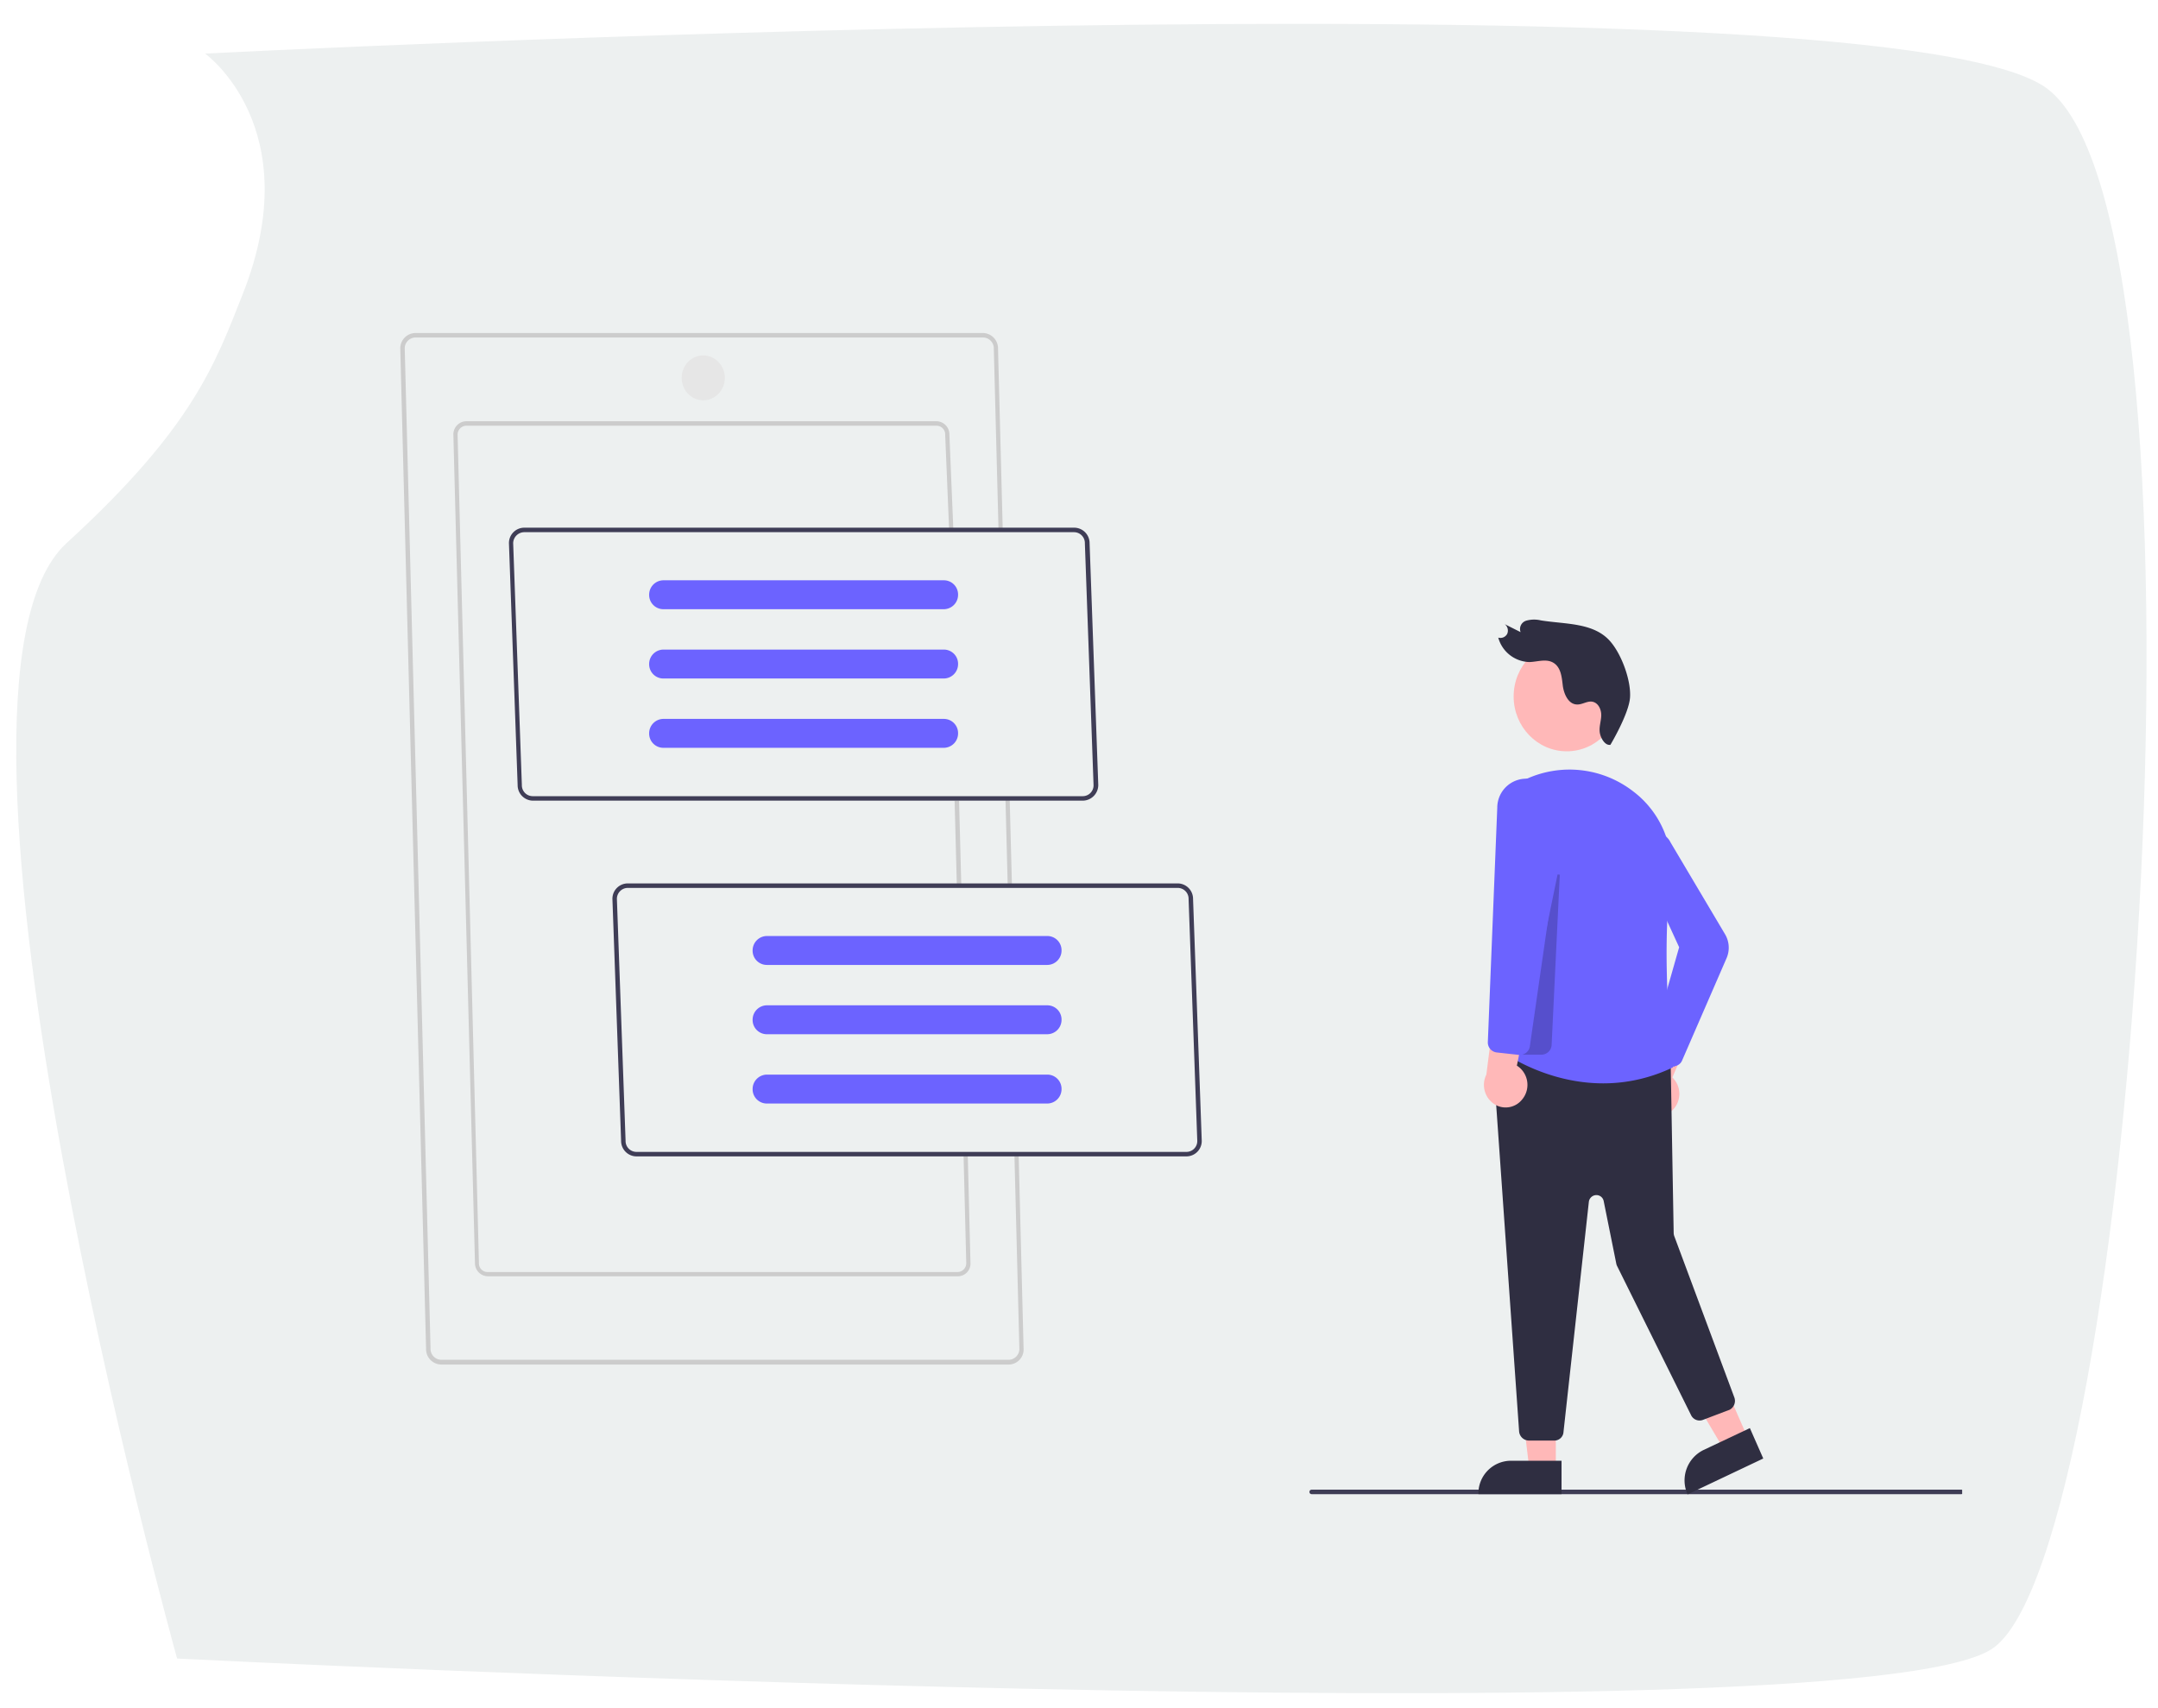 <svg xmlns="http://www.w3.org/2000/svg" xmlns:xlink="http://www.w3.org/1999/xlink" width="623.132" height="493.326" viewBox="0 0 623.132 493.326">
  <defs>
    <clipPath id="clip-path">
      <rect id="Rectangle_22" data-name="Rectangle 22" width="451" height="390" transform="translate(771 2023.295)" fill="#fff" stroke="#707070" stroke-width="1"/>
    </clipPath>
  </defs>
  <g id="Group_74" data-name="Group 74" transform="translate(-617.91 -3197.699)">
    <path id="Path_210" data-name="Path 210" d="M-.882-3.489s278.65-82.844,321.566-37.5c34,35.926,52.588,42,72.741,49.566C441.862,26.758,462.7-3.489,462.7-3.489s32.822,476.7,0,530.747S38.674,561.683,10.985,520.332-.882-3.489-.882-3.489Z" transform="translate(672.553 3675.866) rotate(-89)" fill="#edf0f0"/>
    <g id="Mask_Group_25" data-name="Mask Group 25" transform="translate(-37.509 1243.429)" clip-path="url(#clip-path)">
      <g id="undraw_survey_05s5" transform="translate(771 2050.439)">
        <path id="Path_185" data-name="Path 185" d="M477.877,340.1H290.3a.648.648,0,0,1,0-1.3H477.877a.648.648,0,0,1,0,1.3Z" transform="translate(-27.131 -4.754)" fill="#3f3d56"/>
        <path id="Path_186" data-name="Path 186" d="M357.039,335.152h-7.667l-3.654-30.525h11.321Z" transform="translate(-23.368 -7.223)" fill="#ffb8b8"/>
        <path id="Path_187" data-name="Path 187" d="M344.621,331.014h14.76v9.647h-24A9.417,9.417,0,0,1,344.621,331.014Z" transform="translate(-24.062 -5.317)" fill="#2f2e41"/>
        <path id="Path_188" data-name="Path 188" d="M409.644,326.642l-6.95,3.24-15.548-26.206,10.318-4.824Z" transform="translate(-20.588 -7.64)" fill="#ffb8b8"/>
        <path id="Path_189" data-name="Path 189" d="M396.619,328.554l13.4-6.335h0L413.886,331h0l-21.853,10.367h0A9.773,9.773,0,0,1,396.619,328.554Z" transform="translate(-20.317 -5.952)" fill="#2f2e41"/>
        <path id="Path_190" data-name="Path 190" d="M388.054,239.1a6.6,6.6,0,0,0,1.218-9.071c-.215-.288-.5-.576-.717-.864l8.956-21.094-11.392,2.016-6.807,19.726a6.686,6.686,0,0,0,.931,9.215A6.133,6.133,0,0,0,388.054,239.1Z" transform="translate(-21.209 -14.198)" fill="#ffb8b8"/>
        <path id="Path_191" data-name="Path 191" d="M356.98,333.39h-7.308a2.875,2.875,0,0,1-2.794-2.664L339.139,220.5a2.841,2.841,0,0,1,2.579-3.1h.5l45.927,4.68a2.807,2.807,0,0,1,2.508,2.808l.86,48.6a3.073,3.073,0,0,0,.143.792L409,320.863a2.9,2.9,0,0,1-1.576,3.744h-.072l-7.38,2.808a2.72,2.72,0,0,1-3.439-1.368l-21.28-42.908a3.018,3.018,0,0,1-.287-.72l-3.654-18.142a2.143,2.143,0,0,0-2.579-1.728,2.213,2.213,0,0,0-1.72,1.944L359.7,330.87A2.636,2.636,0,0,1,356.98,333.39Z" transform="translate(-23.811 -13.524)" fill="#2f2e41"/>
        <ellipse id="Ellipse_69" data-name="Ellipse 69" cx="15.333" cy="15.839" rx="15.333" ry="15.839" transform="translate(321.49 89.128)" fill="#ffb8b8"/>
        <path id="Path_192" data-name="Path 192" d="M341.891,226.394c1.935,1.368,24,16.486,49.223,4.464-.358-2.88-3.439-32.181-.716-53.707a27.792,27.792,0,0,0-10.747-25.99,30,30,0,0,0-31.167-3.456h0c-.43.216-.86.36-1.218.576Z" transform="translate(-23.625 -18.766)" fill="#6c63ff"/>
        <path id="Path_193" data-name="Path 193" d="M388.887,229.417a2.937,2.937,0,0,1-2.078-.936l-3.368-3.816a3.027,3.027,0,0,1-.645-2.808l7.666-26.925-11.679-25.414a5.66,5.66,0,0,1-.358-3.6,5.155,5.155,0,0,1,6.233-3.96,4.919,4.919,0,0,1,3.3,2.664l15.763,26.565a7.6,7.6,0,0,1,.43,6.911l-12.825,29.517a2.729,2.729,0,0,1-2.078,1.656C389.174,229.417,389.03,229.417,388.887,229.417Z" transform="translate(-21.183 -17.541)" fill="#6c63ff"/>
        <path id="Path_194" data-name="Path 194" d="M352.883,225.145h-6.09l10.676-52.051.645.072-2.364,49.243A2.954,2.954,0,0,1,352.883,225.145Z" transform="translate(-23.296 -16.725)" opacity="0.2"/>
        <path id="Path_195" data-name="Path 195" d="M347.888,235.907a6.574,6.574,0,0,0-.645-9.143,6.728,6.728,0,0,0-.86-.648l4.586-22.606L340.221,207.9l-2.651,20.806a6.653,6.653,0,0,0,2.723,8.783A6.083,6.083,0,0,0,347.888,235.907Z" transform="translate(-23.961 -14.528)" fill="#ffb8b8"/>
        <path id="Path_196" data-name="Path 196" d="M347.245,227.081h-.287l-6.52-.72a2.913,2.913,0,0,1-2.508-3.024l2.723-67.674a8.375,8.375,0,0,1,16.623-1.44L359,162.5v.072l-8.956,62.13A2.905,2.905,0,0,1,347.245,227.081Z" transform="translate(-23.891 -18.588)" fill="#6c63ff"/>
        <path id="Path_197" data-name="Path 197" d="M373.135,140.616c-1.576.288-2.866-2.016-3.081-3.6s.358-3.168.43-4.752-.645-3.528-2.293-4.032-3.224.936-4.944.72c-2.364-.216-3.582-3.168-3.869-5.471-.287-2.376-.5-5.112-2.579-6.479s-4.657-.36-7.022-.288a9.576,9.576,0,0,1-9.028-7.055,2.219,2.219,0,0,0,2.579-1.08,2.342,2.342,0,0,0-.716-2.808l4.586,2.3a2.523,2.523,0,0,1,1.648-3.312,8.381,8.381,0,0,1,4.227-.072c7.165,1.152,15.4.576,20.133,6.191,3.3,3.888,5.947,11.375,5.589,16.126S373.135,140.616,373.135,140.616Z" transform="translate(-23.702 -21.683)" fill="#2f2e41"/>
        <path id="Path_198" data-name="Path 198" d="M219.4,325.168H55.465a4.432,4.432,0,0,1-4.371-4.536L43.643,31.8a4.432,4.432,0,0,1,4.371-4.536H211.875a4.432,4.432,0,0,1,4.371,4.536l1.361,52.339h-1.218L215.028,31.8a3.145,3.145,0,0,0-3.081-3.24H48.013a3.145,3.145,0,0,0-3.081,3.24L52.384,320.56a3.145,3.145,0,0,0,3.081,3.24H219.327a3.145,3.145,0,0,0,3.081-3.24l-1.433-56.227h1.218l1.433,56.227a4.335,4.335,0,0,1-4.227,4.608Z" transform="translate(-43.643 -27.26)" fill="#ccc"/>
        <path id="Path_199" data-name="Path 199" d="M207.4,152.616h1.218l.645,24.766-1.218.072Z" transform="translate(-32.652 -18.204)" fill="#ccc"/>
        <path id="Path_200" data-name="Path 200" d="M203.674,297.965H67.971a3.788,3.788,0,0,1-3.726-3.888L58.011,54.916a3.788,3.788,0,0,1,3.726-3.888H197.513a3.788,3.788,0,0,1,3.726,3.888l1.146,27.5-1.218.072L200.02,54.916a2.5,2.5,0,0,0-2.436-2.592H61.737a2.561,2.561,0,0,0-2.508,2.592L65.391,294.15a2.5,2.5,0,0,0,2.436,2.592H203.6a2.561,2.561,0,0,0,2.508-2.592l-.788-31.389h1.218l.788,31.461a3.649,3.649,0,0,1-3.654,3.744Z" transform="translate(-42.678 -25.543)" fill="#ccc"/>
        <path id="Path_201" data-name="Path 201" d="M193.64,153.22h1.29l.645,24.55h-1.29Z" transform="translate(-33.575 -18.161)" fill="#ccc"/>
        <path id="Path_202" data-name="Path 202" d="M238.848,158.531H79.93a4.461,4.461,0,0,1-4.371-4.464L73.051,84.234A4.432,4.432,0,0,1,77.422,79.7H236.34a4.461,4.461,0,0,1,4.371,4.464L243.219,154A4.526,4.526,0,0,1,238.848,158.531ZM74.269,84.162,76.777,154a3.145,3.145,0,0,0,3.081,3.24H238.776a3.127,3.127,0,0,0,3.081-3.168l-2.508-69.833a3.145,3.145,0,0,0-3.081-3.24H77.422A3.237,3.237,0,0,0,74.269,84.162Z" transform="translate(-41.669 -23.472)" fill="#3f3d56"/>
        <path id="Path_203" data-name="Path 203" d="M266.846,254.344H107.928a4.461,4.461,0,0,1-4.371-4.464l-2.508-69.833a4.432,4.432,0,0,1,4.371-4.536H264.339a4.461,4.461,0,0,1,4.371,4.464l2.508,69.833A4.432,4.432,0,0,1,266.846,254.344ZM102.34,179.975l2.508,69.833a3.145,3.145,0,0,0,3.081,3.24H266.847a3.127,3.127,0,0,0,3.081-3.168l-2.508-69.833a3.145,3.145,0,0,0-3.081-3.24H105.421A3.175,3.175,0,0,0,102.34,179.975Z" transform="translate(-39.79 -16.55)" fill="#3f3d56"/>
        <path id="Path_204" data-name="Path 204" d="M143.07,189.679a4.154,4.154,0,0,0-4.084,4.176,4.108,4.108,0,0,0,4.084,4.176h81.035a4.154,4.154,0,0,0,4.084-4.176,4.108,4.108,0,0,0-4.084-4.176Z" transform="translate(-37.244 -15.527)" fill="#6c63ff"/>
        <path id="Path_205" data-name="Path 205" d="M143.07,208.344a4.154,4.154,0,0,0-4.084,4.176,4.108,4.108,0,0,0,4.084,4.176h81.035a4.154,4.154,0,0,0,4.084-4.176,4.108,4.108,0,0,0-4.084-4.176Z" transform="translate(-37.244 -14.179)" fill="#6c63ff"/>
        <path id="Path_206" data-name="Path 206" d="M143.07,227.01a4.154,4.154,0,0,0-4.084,4.176,4.108,4.108,0,0,0,4.084,4.176h81.035a4.154,4.154,0,0,0,4.084-4.176,4.108,4.108,0,0,0-4.084-4.176Z" transform="translate(-37.244 -12.83)" fill="#6c63ff"/>
        <path id="Path_207" data-name="Path 207" d="M115.071,93.866a4.154,4.154,0,0,0-4.084,4.176,4.108,4.108,0,0,0,4.084,4.176h81.035a4.154,4.154,0,0,0,4.084-4.176,4.108,4.108,0,0,0-4.084-4.176Z" transform="translate(-39.123 -22.448)" fill="#6c63ff"/>
        <path id="Path_208" data-name="Path 208" d="M115.071,112.531a4.154,4.154,0,0,0-4.084,4.176,4.108,4.108,0,0,0,4.084,4.176h81.035a4.154,4.154,0,0,0,4.084-4.176,4.108,4.108,0,0,0-4.084-4.176Z" transform="translate(-39.123 -21.1)" fill="#6c63ff"/>
        <path id="Path_209" data-name="Path 209" d="M115.071,131.2a4.154,4.154,0,0,0-4.084,4.176,4.108,4.108,0,0,0,4.084,4.176h81.035a4.154,4.154,0,0,0,4.084-4.176,4.108,4.108,0,0,0-4.084-4.176Z" transform="translate(-39.123 -19.752)" fill="#6c63ff"/>
        <ellipse id="Ellipse_70" data-name="Ellipse 70" cx="6.233" cy="6.479" rx="6.233" ry="6.479" transform="translate(81.25 6.479)" fill="#e6e6e6"/>
      </g>
    </g>
  </g>
</svg>
